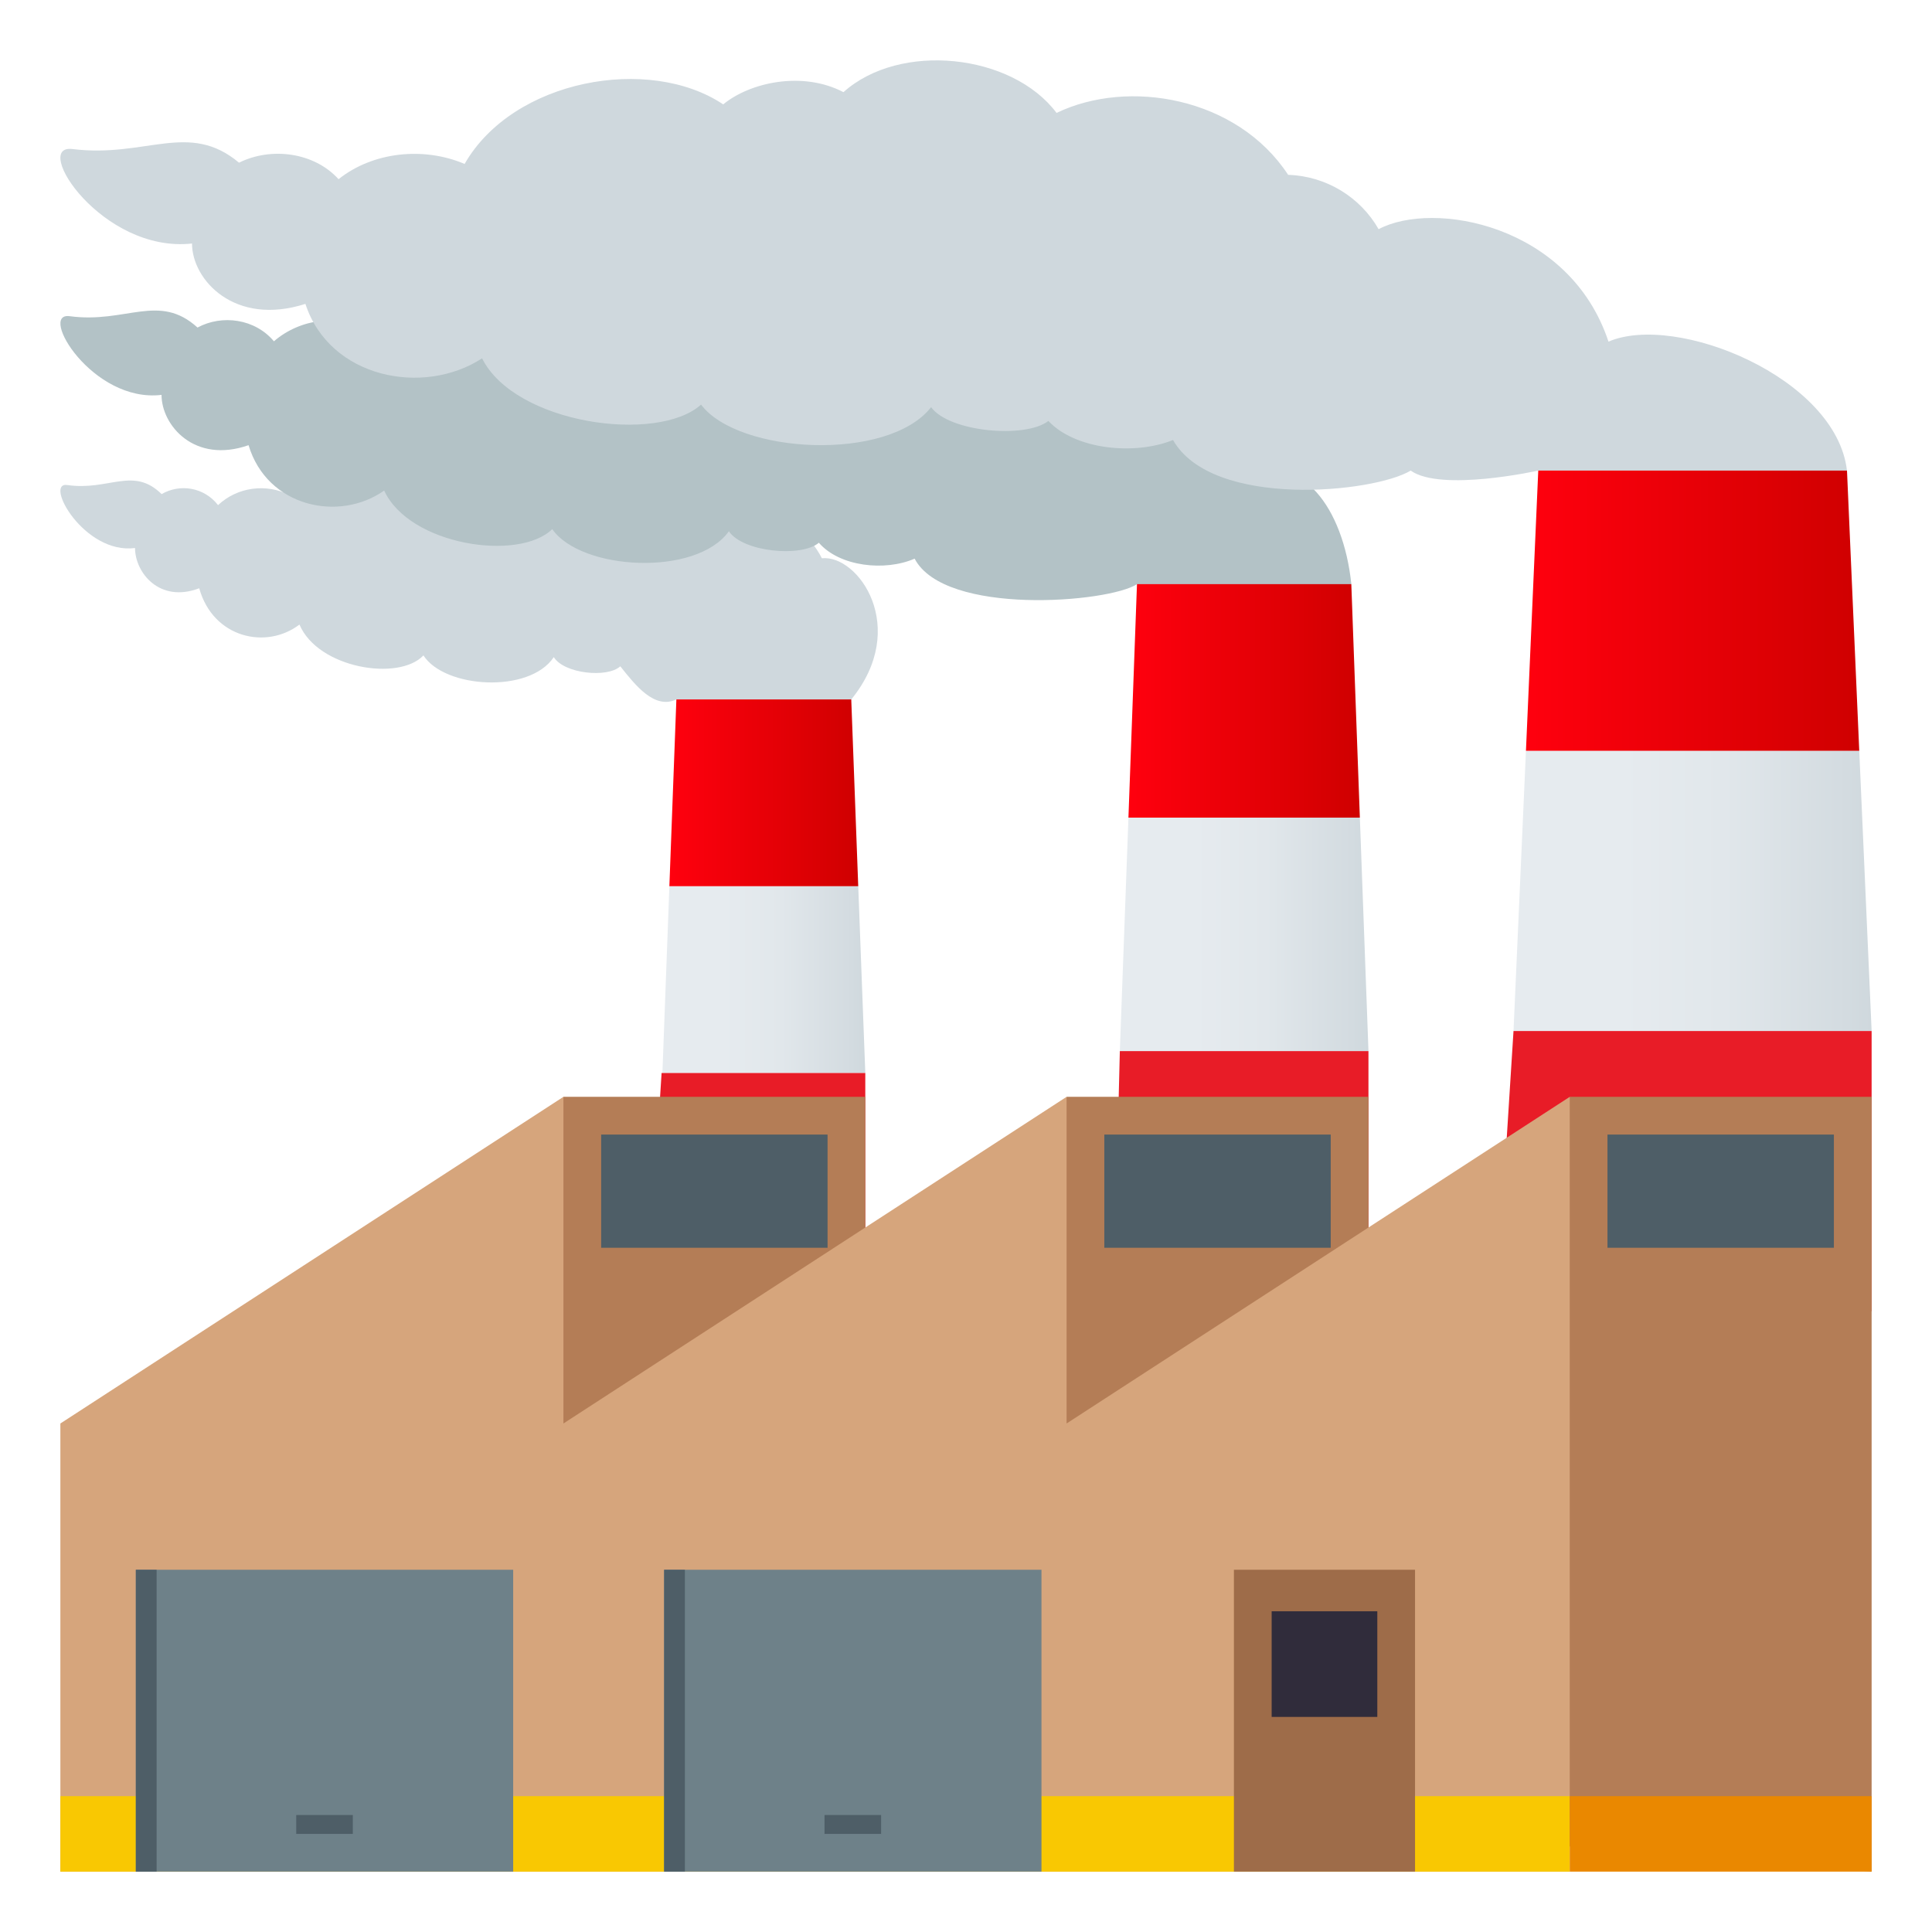 <?xml version="1.0" encoding="utf-8"?>
<!-- Generator: Adobe Illustrator 15.0.0, SVG Export Plug-In . SVG Version: 6.00 Build 0)  -->
<!DOCTYPE svg PUBLIC "-//W3C//DTD SVG 1.1//EN" "http://www.w3.org/Graphics/SVG/1.1/DTD/svg11.dtd">
<svg version="1.1" id="Layer_1" xmlns:x="http://ns.adobe.com/Extensibility/1.0/" xmlns:i="http://ns.adobe.com/AdobeIllustrator/10.0/" xmlns:graph="http://ns.adobe.com/Graphs/1.0/"
	 xmlns="http://www.w3.org/2000/svg" xmlns:xlink="http://www.w3.org/1999/xlink" xmlns:a="http://ns.adobe.com/AdobeSVGViewerExtensions/3.0/"
	 x="0px" y="0px" width="64px" height="64px" viewBox="0 0 64 64" enable-background="new 0 0 64 64" xml:space="preserve">
<path fill="#CFD8DD" d="M2.227,16.067c1.383,0.202,2.182-0.628,3.127,0.301c0.604-0.353,1.408-0.23,1.869,0.365
	c0.648-0.609,1.6-0.72,2.365-0.337c0.908-1.868,3.467-2.41,4.855-1.315c0.498-0.483,1.482-0.746,2.256-0.27
	c1.057-1.117,3.162-0.854,4.002,0.459c1.344-0.764,3.387-0.35,4.344,1.368c0.719,0.027,1.836,1.15,2.18,1.855
	c1.205-0.125,2.916,2.292,0.975,4.676c-0.785,0.824-5.057,1.526-5.793,0c-0.723,0.343-1.354-0.462-1.859-1.097
	c-0.426,0.394-1.861,0.248-2.203-0.304c-0.809,1.215-3.619,1.035-4.318-0.057c-0.814,0.866-3.492,0.431-4.107-1.022
	C8.816,21.532,7.055,21.13,6.6,19.487c-1.322,0.502-2.127-0.525-2.127-1.333C2.781,18.372,1.451,15.955,2.227,16.067z"/>
<path fill="#B3C2C6" d="M2.307,10.474c1.871,0.252,2.957-0.785,4.236,0.376c0.82-0.441,1.908-0.288,2.531,0.456
	c0.879-0.762,2.168-0.899,3.205-0.421c1.23-2.335,4.695-3.012,6.578-1.644c0.676-0.604,2.008-0.933,3.059-0.338
	c1.43-1.396,4.285-1.067,5.418,0.574c1.82-0.955,4.592-0.438,5.889,1.709c0.971,0.034,1.836,0.619,2.301,1.5
	c1.385-0.802,4.857-0.137,5.846,3.104c1.719-0.804,3.127,0.999,3.395,3.56c-5.646,1.427-6.324,0.598-7.1,0
	c-0.932,0.616-6.369,1.063-7.367-0.844c-0.98,0.428-2.486,0.267-3.172-0.527c-0.574,0.492-2.52,0.31-2.98-0.38
	c-1.096,1.52-4.906,1.293-5.852-0.071c-1.107,1.083-4.732,0.539-5.568-1.278c-1.488,1.053-3.877,0.551-4.492-1.503
	c-1.791,0.628-2.883-0.657-2.883-1.666C3.063,13.354,1.258,10.333,2.307,10.474z"/>
<linearGradient id="SVGID_1_" gradientUnits="userSpaceOnUse" x1="37.096" y1="30.953" x2="45.332" y2="30.953">
	<stop  offset="0.297" style="stop-color:#E6EBEF"/>
	<stop  offset="0.588" style="stop-color:#E1E7EB"/>
	<stop  offset="0.932" style="stop-color:#D3DBE0"/>
	<stop  offset="1" style="stop-color:#CFD8DD"/>
	<a:midPointStop  offset="0.297" style="stop-color:#E6EBEF"/>
	<a:midPointStop  offset="0.672" style="stop-color:#E6EBEF"/>
	<a:midPointStop  offset="1" style="stop-color:#CFD8DD"/>
</linearGradient>
<polygon fill="url(#SVGID_1_)" points="45.047,27.085 37.381,27.085 37.096,34.82 45.332,34.82 "/>
<linearGradient id="SVGID_2_" gradientUnits="userSpaceOnUse" x1="37.381" y1="23.218" x2="45.047" y2="23.218">
	<stop  offset="0" style="stop-color:#FF000E"/>
	<stop  offset="0.728" style="stop-color:#DD0004"/>
	<stop  offset="1" style="stop-color:#CF0000"/>
	<a:midPointStop  offset="0" style="stop-color:#FF000E"/>
	<a:midPointStop  offset="0.527" style="stop-color:#FF000E"/>
	<a:midPointStop  offset="1" style="stop-color:#CF0000"/>
</linearGradient>
<polygon fill="url(#SVGID_2_)" points="44.764,19.35 37.664,19.35 37.381,27.085 45.047,27.085 "/>
<polygon fill="#E81C27" points="45.332,34.82 37.096,34.82 36.867,44.103 45.332,44.103 "/>
<linearGradient id="SVGID_3_" gradientUnits="userSpaceOnUse" x1="21.943" y1="32.451" x2="28.664" y2="32.451">
	<stop  offset="0.297" style="stop-color:#E6EBEF"/>
	<stop  offset="0.588" style="stop-color:#E1E7EB"/>
	<stop  offset="0.932" style="stop-color:#D3DBE0"/>
	<stop  offset="1" style="stop-color:#CFD8DD"/>
	<a:midPointStop  offset="0.297" style="stop-color:#E6EBEF"/>
	<a:midPointStop  offset="0.672" style="stop-color:#E6EBEF"/>
	<a:midPointStop  offset="1" style="stop-color:#CFD8DD"/>
</linearGradient>
<polygon fill="url(#SVGID_3_)" points="28.43,29.356 22.174,29.356 21.943,35.545 28.664,35.545 "/>
<linearGradient id="SVGID_4_" gradientUnits="userSpaceOnUse" x1="22.174" y1="26.263" x2="28.43" y2="26.263">
	<stop  offset="0" style="stop-color:#FF000E"/>
	<stop  offset="0.728" style="stop-color:#DD0004"/>
	<stop  offset="1" style="stop-color:#CF0000"/>
	<a:midPointStop  offset="0" style="stop-color:#FF000E"/>
	<a:midPointStop  offset="0.527" style="stop-color:#FF000E"/>
	<a:midPointStop  offset="1" style="stop-color:#CF0000"/>
</linearGradient>
<polygon fill="url(#SVGID_4_)" points="28.199,23.169 22.406,23.169 22.174,29.356 28.43,29.356 "/>
<polygon fill="#E81C27" points="28.664,35.545 21.916,35.545 21.328,44.827 28.664,44.827 "/>
<path fill="#CFD8DD" d="M2.398,4.937c2.439,0.302,3.854-0.942,5.52,0.452c1.066-0.529,2.488-0.346,3.297,0.547
	c1.146-0.914,2.826-1.08,4.176-0.505c1.602-2.802,6.115-3.614,8.566-1.973c0.879-0.725,2.617-1.119,3.984-0.405
	C29.805,1.377,33.525,1.771,35,3.741c2.373-1.146,5.982-0.525,7.672,2.051c1.266,0.041,2.393,0.742,2.996,1.8
	c1.807-0.963,6.328-0.165,7.615,3.725c2.242-0.965,7.551,1.198,7.9,4.272c-7.357,1.712-10.227,0-10.227,0s-3.219,0.717-4.225,0
	c-1.219,0.739-6.57,1.276-7.873-1.013c-1.275,0.514-3.238,0.32-4.129-0.632c-0.75,0.59-3.283,0.373-3.885-0.456
	c-1.428,1.823-6.389,1.552-7.621-0.085c-1.443,1.299-6.164,0.647-7.254-1.533c-1.939,1.264-5.049,0.661-5.852-1.804
	c-2.336,0.753-3.756-0.788-3.756-1.999C3.383,8.394,1.033,4.768,2.398,4.937z"/>
<linearGradient id="SVGID_5_" gradientUnits="userSpaceOnUse" x1="50.137" y1="29.512" x2="62" y2="29.512">
	<stop  offset="0.297" style="stop-color:#E6EBEF"/>
	<stop  offset="0.588" style="stop-color:#E1E7EB"/>
	<stop  offset="0.932" style="stop-color:#D3DBE0"/>
	<stop  offset="1" style="stop-color:#CFD8DD"/>
	<a:midPointStop  offset="0.297" style="stop-color:#E6EBEF"/>
	<a:midPointStop  offset="0.672" style="stop-color:#E6EBEF"/>
	<a:midPointStop  offset="1" style="stop-color:#CFD8DD"/>
</linearGradient>
<polygon fill="url(#SVGID_5_)" points="61.59,24.871 50.549,24.871 50.137,34.153 62,34.153 "/>
<linearGradient id="SVGID_6_" gradientUnits="userSpaceOnUse" x1="50.549" y1="20.23" x2="61.59" y2="20.23">
	<stop  offset="0" style="stop-color:#FF000E"/>
	<stop  offset="0.728" style="stop-color:#DD0004"/>
	<stop  offset="1" style="stop-color:#CF0000"/>
	<a:midPointStop  offset="0" style="stop-color:#FF000E"/>
	<a:midPointStop  offset="0.527" style="stop-color:#FF000E"/>
	<a:midPointStop  offset="1" style="stop-color:#CF0000"/>
</linearGradient>
<polygon fill="url(#SVGID_6_)" points="61.184,15.589 50.957,15.589 50.549,24.871 61.59,24.871 "/>
<polygon fill="#E81C27" points="62,34.153 50.137,34.153 49.549,43.436 62,43.436 "/>
<polygon fill="#B47D56" points="62,62 50,61 52,36.334 62,36.334 "/>
<polygon fill="#B47D56" points="28.664,58 16.664,58 18.664,36.334 28.664,36.334 "/>
<polygon fill="#B47D56" points="45.332,58 33.332,58 35.332,36.334 45.332,36.334 "/>
<polygon fill="#D6A57C" points="35.332,47.155 35.332,36.334 18.664,47.155 18.664,36.334 2,47.155 2,62 52,62 52,36.334 "/>
<rect x="2" y="59.5" fill="#F9C802" width="50" height="2.5"/>
<rect x="52" y="59.5" fill="#EA8800" width="10" height="2.5"/>
<rect x="40.875" y="52" fill="#9E6C49" width="6" height="10"/>
<rect x="19.914" y="37.584" fill="#4E5E67" width="7.5" height="3.75"/>
<rect x="36.582" y="37.584" fill="#4E5E67" width="7.5" height="3.75"/>
<rect x="53.25" y="37.584" fill="#4E5E67" width="7.5" height="3.75"/>
<rect x="4.5" y="52" fill="#6E8189" width="12.5" height="10"/>
<rect x="42.125" y="53.375" fill="#302C3B" width="3.5" height="3.5"/>
<rect x="4.5" y="52" fill="#4E5E67" width="0.688" height="10"/>
<rect x="22" y="52" fill="#6E8189" width="12.5" height="10"/>
<rect x="22" y="52" fill="#4E5E67" width="0.688" height="10"/>
<rect x="27.313" y="60.125" fill="#4E5E67" width="1.875" height="0.625"/>
<rect x="9.813" y="60.125" fill="#4E5E67" width="1.875" height="0.625"/>
</svg>
